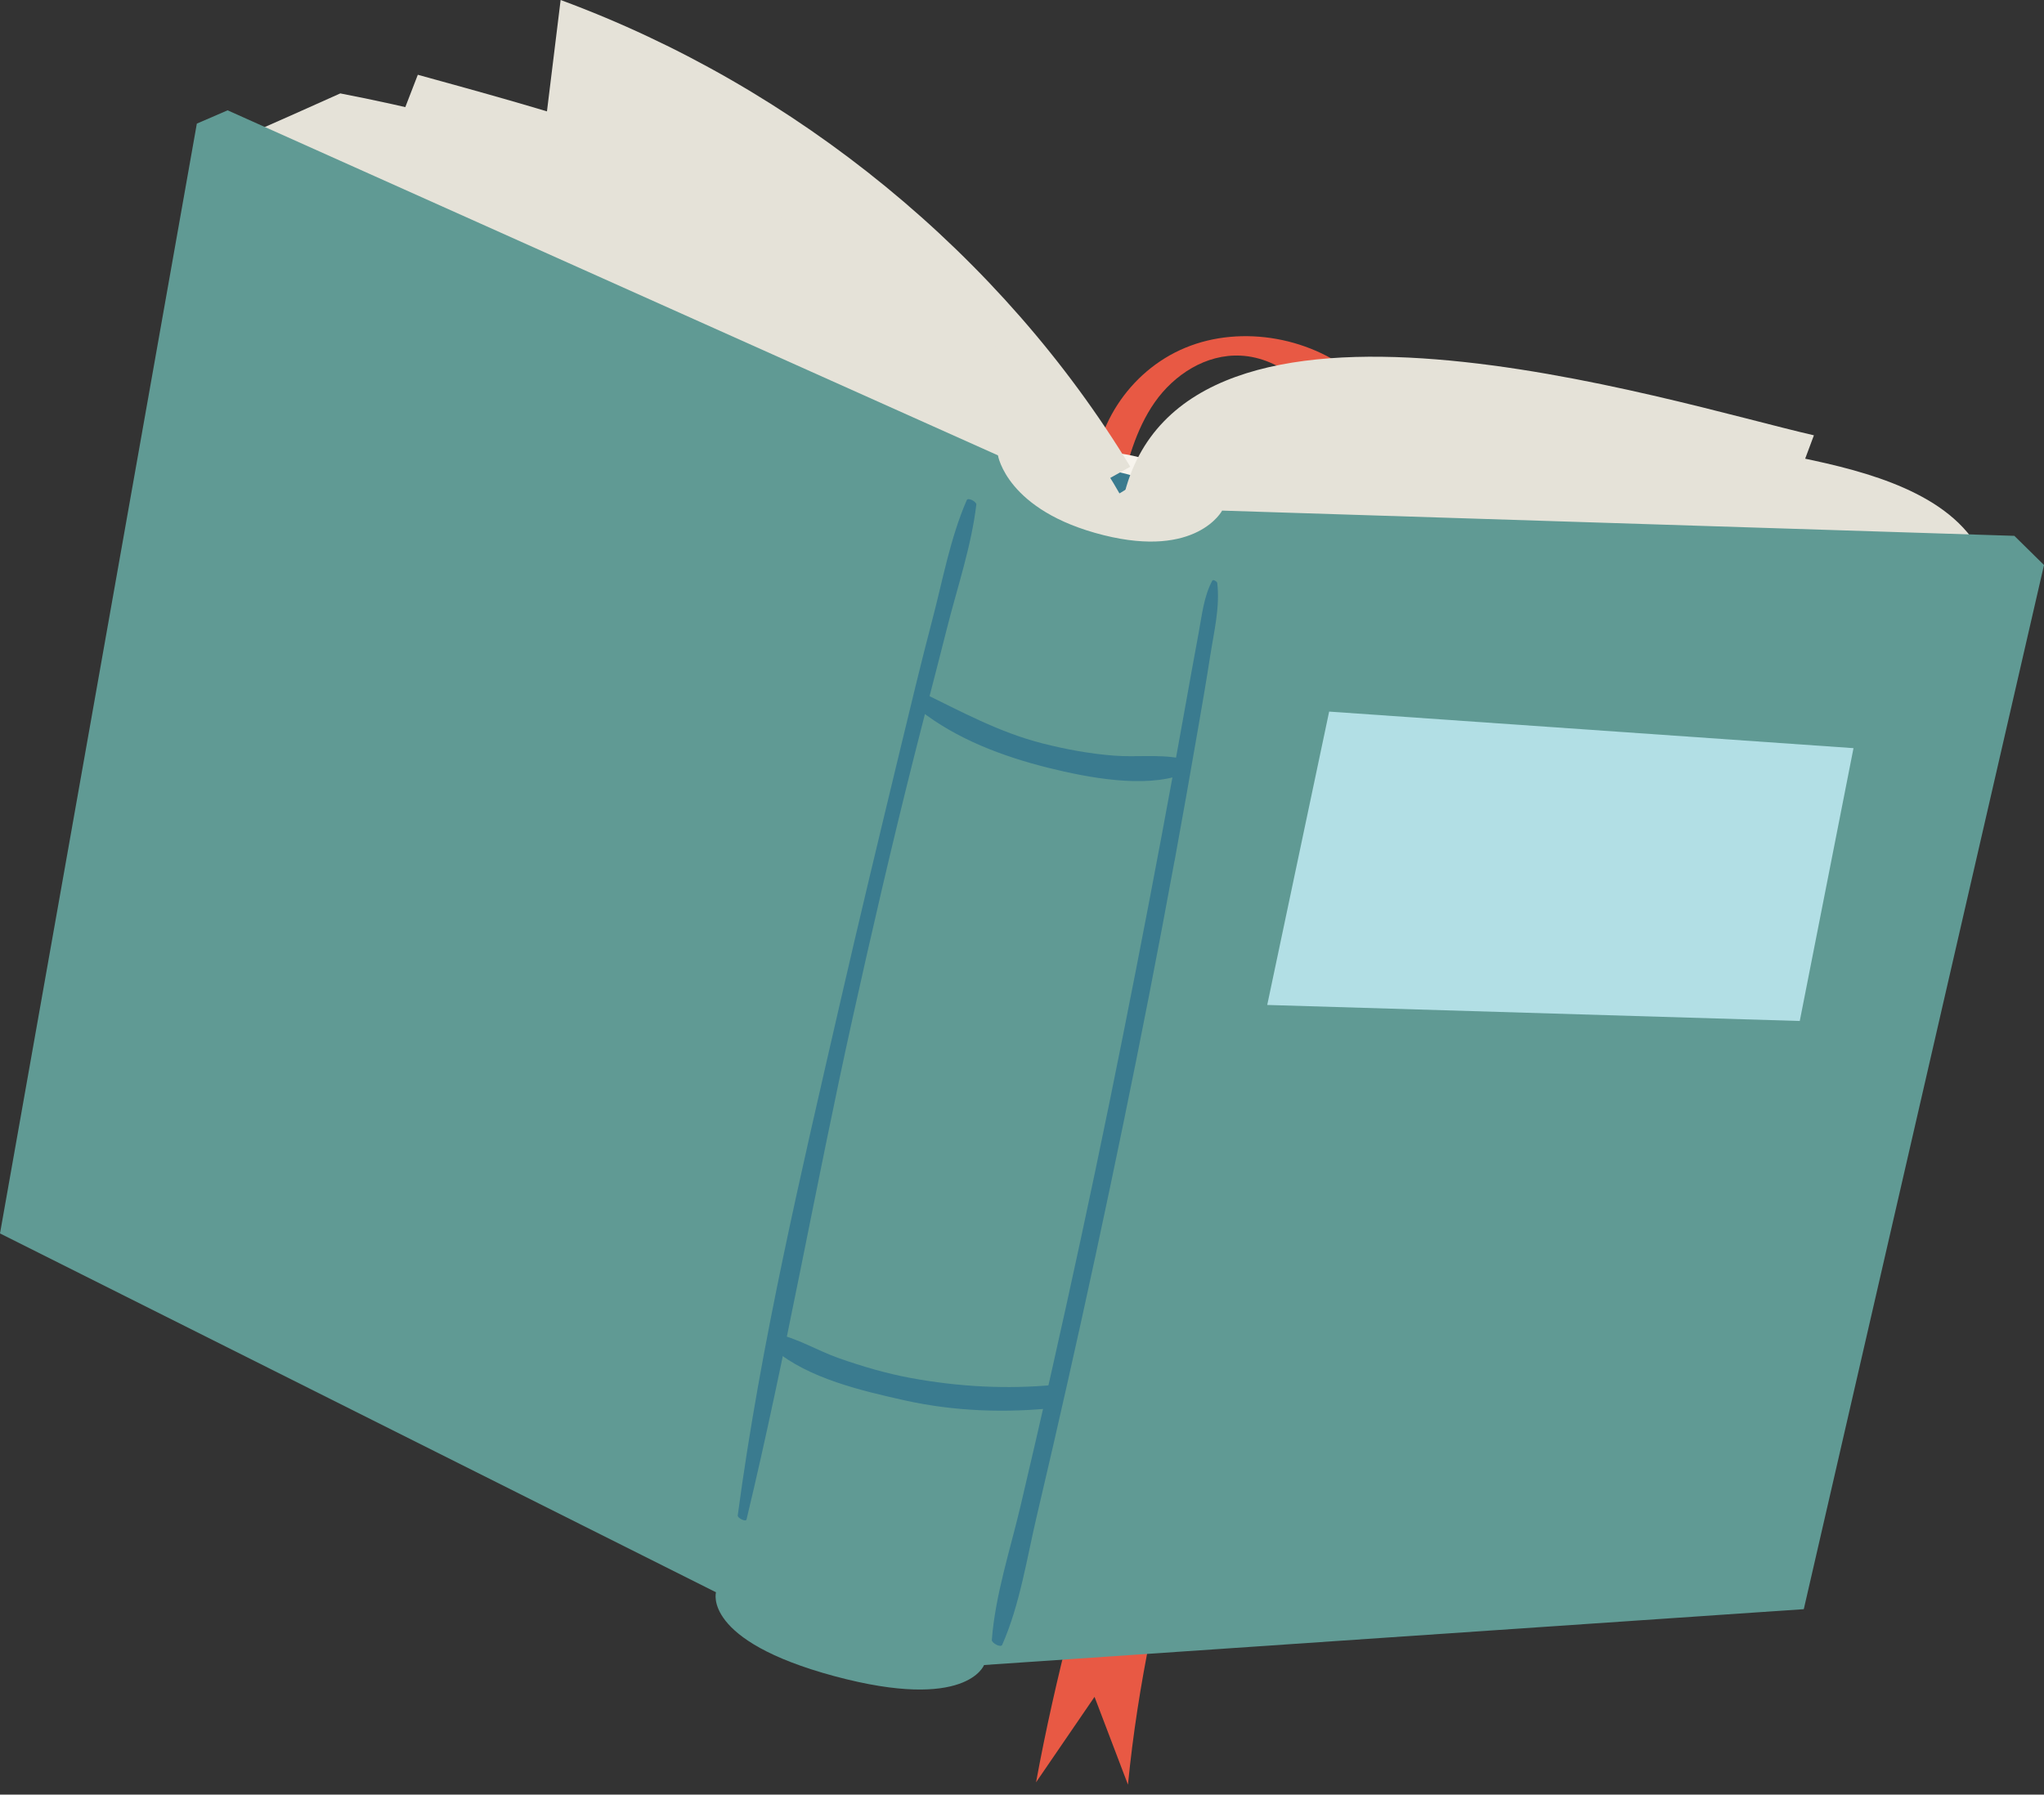 <svg width="156" height="137" viewBox="0 0 156 137" fill="none" xmlns="http://www.w3.org/2000/svg">
<rect x="0" y="0" width="156" height="137" fill="#333333" stroke="none"/>
<path d="M85.432 37.818C84.774 37.669 84.113 37.524 83.456 37.376C83.282 32.779 86.161 28.328 90.468 26.546C94.774 24.761 100.259 25.744 103.824 28.938C108.918 33.505 109.371 40.979 108.791 47.496C106.07 78.11 89.084 105.659 86.087 136.24L83.536 129.539L79.072 136.062C84.979 103.943 101.283 74.131 102.704 41.355C102.831 38.395 102.819 35.326 101.624 32.541C100.43 29.756 97.777 27.308 94.699 27.15C92.031 27.011 89.599 28.615 88.134 30.707C86.67 32.799 86.012 35.326 85.438 37.818H85.432Z" fill="#E85944"/>
<path d="M75.376 37.87C78.408 34.792 83.415 33.683 87.712 35.142C92.009 36.6 95.373 40.547 96.002 44.869C87.858 43.813 79.779 42.087 71.88 39.721L75.376 37.87Z" fill="#F7F4ED"/>
<path d="M74.421 39.147C77.452 36.069 82.46 34.96 86.757 36.419C91.054 37.877 94.417 41.823 95.047 46.146C86.903 45.09 78.823 43.364 70.924 40.998L74.421 39.147Z" fill="#3A7B8F"/>
<path d="M30.489 9.325C30.954 8.121 31.419 6.913 31.888 5.708C41.553 8.368 51.295 11.061 60.28 15.535C69.268 20.009 77.558 26.457 82.466 35.003L61.548 25.332L30.489 9.325Z" fill="#E5E2D8"/>
<path d="M86.264 35.63C76.481 19.501 60.788 6.642 42.788 0C42.334 3.682 41.882 7.365 41.432 11.047C49.03 15.598 56.631 20.148 64.229 24.698C70.633 28.532 77.148 32.459 82.125 37.943L86.267 35.627L86.264 35.63Z" fill="#E5E2D8"/>
<path d="M85.73 38.039C102.841 37.042 120.007 36.547 137.195 36.564C137.611 35.452 138.024 34.343 138.439 33.231C127.428 30.713 90.188 18.693 85.73 38.039Z" fill="#E5E2D8"/>
<path d="M17.337 10.938C30.126 17.561 42.458 26.661 54.893 33.914C67.329 41.167 80.437 47.674 94.467 50.739C113.917 54.989 134.629 52.211 151.582 43.081C149.748 38.181 143.661 36.29 138.421 35.155C129.46 33.218 120.398 31.439 111.295 31.363C102.192 31.291 92.962 33.023 85.438 37.666C80.691 29.291 72.621 22.949 63.86 18.534C55.101 14.116 35.397 8.922 25.971 7.131C25.971 7.131 19.338 10.117 17.337 10.942V10.938Z" fill="#E5E2D8"/>
<path d="M17.371 8.421L15.023 9.437L0 94.16L54.645 121.554C54.645 121.554 53.584 125.239 63.686 127.958C73.791 130.677 75.104 127.107 75.104 127.107L137.667 122.844L156 43.133L153.738 40.906L93.275 38.979C93.275 38.979 91.352 42.639 84.222 40.853C76.826 39.002 76.165 34.762 76.165 34.762L17.371 8.421Z" fill="#609A94"/>
<path d="M74.514 38.52C74.539 38.306 73.884 37.95 73.785 38.177C72.531 41.048 71.948 44.301 71.151 47.331C70.282 50.643 69.485 53.976 68.681 57.306C67.13 63.737 65.582 70.168 64.102 76.615C61.145 89.51 58.064 102.534 56.305 115.687C56.277 115.895 56.926 116.201 56.975 116C60.006 103.362 62.24 90.494 65.054 77.8C66.531 71.138 68.067 64.492 69.733 57.88C70.568 54.567 71.442 51.261 72.277 47.948C73.059 44.849 74.135 41.708 74.514 38.52Z" fill="#3A7B8F"/>
<path d="M89.646 65.716C90.266 62.324 90.865 58.932 91.451 55.534C91.765 53.722 92.081 51.907 92.361 50.089C92.643 48.258 93.118 46.377 92.903 44.506C92.891 44.404 92.59 44.199 92.522 44.328C91.87 45.552 91.737 46.941 91.486 48.294C91.15 50.096 90.825 51.901 90.502 53.709C89.9 57.098 89.277 60.483 88.644 63.869C87.375 70.636 86.056 77.397 84.679 84.142C83.261 91.084 81.765 98.007 80.208 104.917C79.451 108.272 78.675 111.625 77.887 114.974C77.102 118.303 75.96 121.761 75.697 125.193C75.678 125.424 76.376 125.813 76.488 125.566C77.841 122.514 78.377 118.914 79.144 115.664C79.935 112.314 80.704 108.962 81.461 105.603C82.932 99.083 84.337 92.549 85.687 85.999C87.077 79.255 88.402 72.497 89.64 65.716H89.646Z" fill="#3A7B8F"/>
<path d="M101.442 54.323L96.716 76.718L137.36 77.942L141.461 57.114L101.442 54.323Z" fill="#B2DFE5"/>
<path d="M90.033 57.883C88.423 57.579 86.66 57.817 85.016 57.685C83.173 57.54 81.349 57.206 79.552 56.748C76.242 55.903 73.372 54.326 70.329 52.841C69.826 52.593 69.866 53.95 70.155 54.177C72.997 56.428 76.574 57.764 80.064 58.629C83.049 59.368 87.318 60.179 90.216 59.13C90.598 58.992 90.433 57.959 90.033 57.883Z" fill="#3A7B8F"/>
<path d="M80.481 105.722C76.835 106.065 73.192 105.87 69.55 105.204C67.676 104.861 65.84 104.319 64.037 103.689C62.423 103.125 60.832 102.138 59.172 101.808C58.741 101.723 58.905 102.861 59.104 103.029C61.685 105.227 65.818 106.184 69.057 106.906C72.87 107.754 76.788 107.873 80.617 107.467C81.237 107.401 81.067 105.666 80.481 105.722Z" fill="#3A7B8F"/>
</svg>
